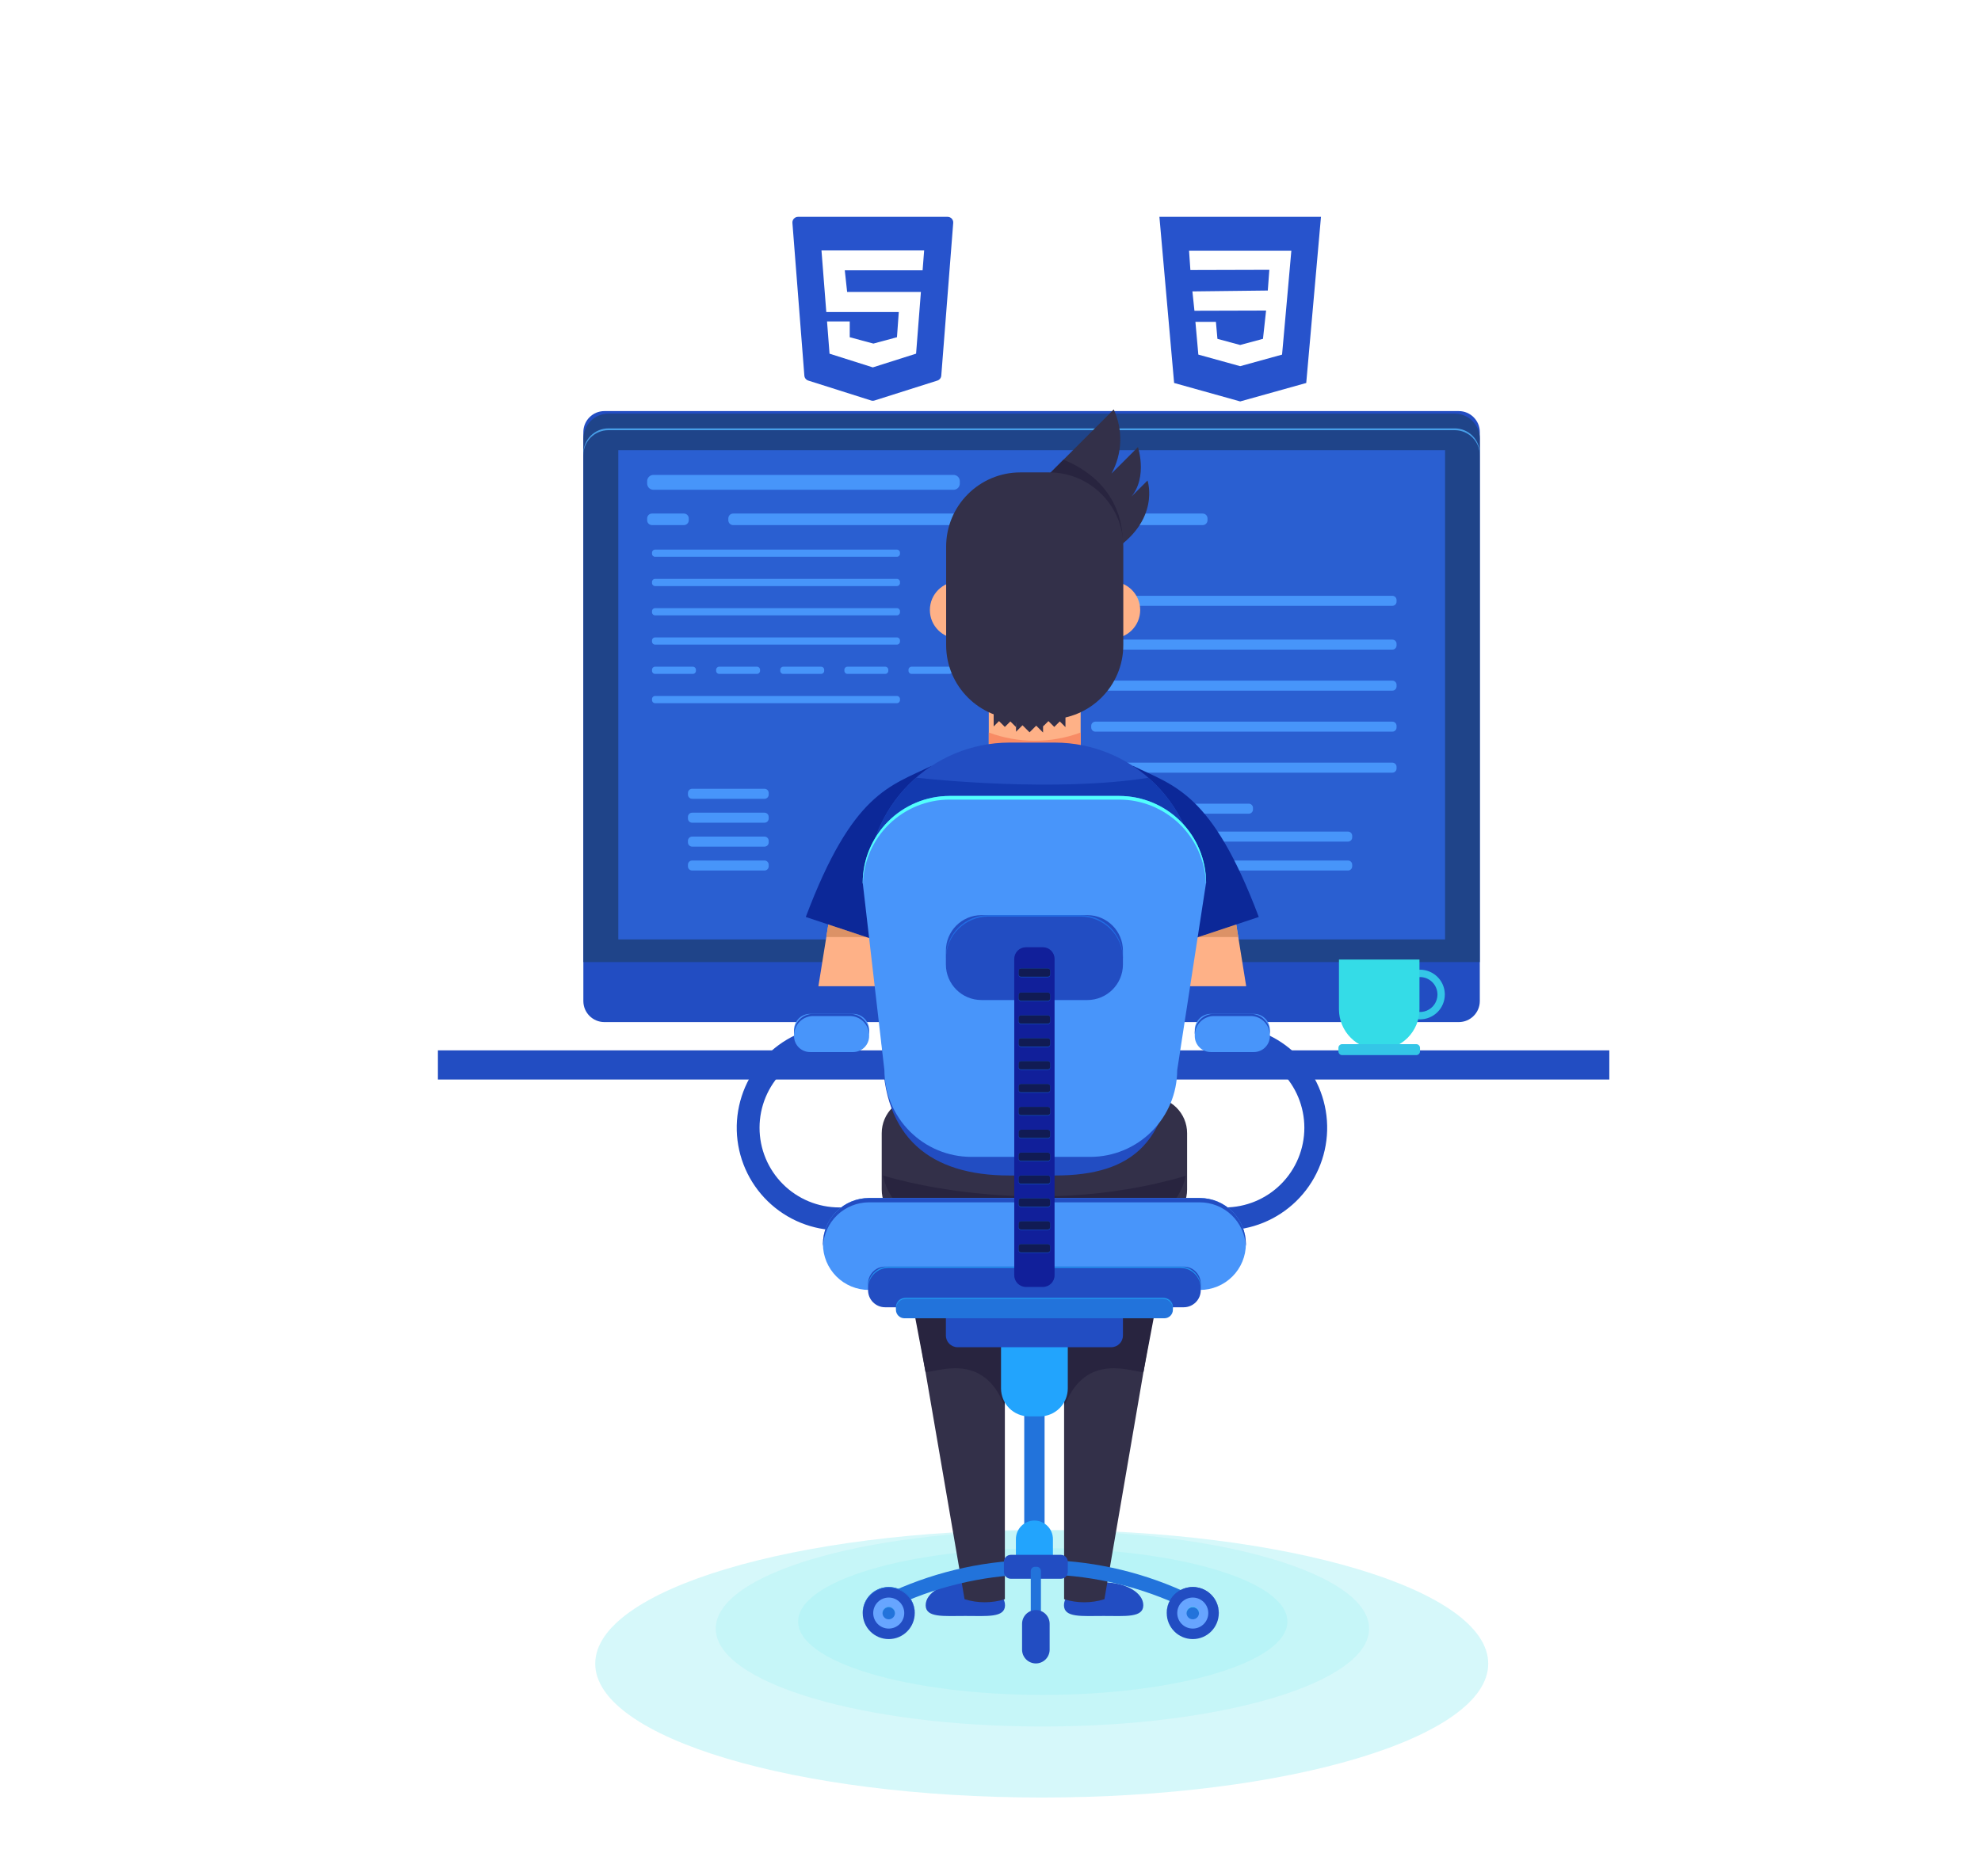<svg width="475" height="450" viewBox="0 0 475 450" fill="none" xmlns="http://www.w3.org/2000/svg">
<path opacity="0.2" d="M249.784 431.102C308.912 431.102 356.845 416.728 356.845 398.997C356.845 381.266 308.912 366.892 249.784 366.892C190.656 366.892 142.723 381.266 142.723 398.997C142.723 416.728 190.656 431.102 249.784 431.102Z" fill="#34DCE7"/>
<path opacity="0.1" d="M249.951 414.071C293.21 414.071 328.278 403.555 328.278 390.583C328.278 377.611 293.21 367.095 249.951 367.095C206.692 367.095 171.624 377.611 171.624 390.583C171.624 403.555 206.692 414.071 249.951 414.071Z" fill="#34DCE7"/>
<path opacity="0.1" d="M250.031 406.485C282.423 406.485 308.682 398.61 308.682 388.897C308.682 379.183 282.423 371.309 250.031 371.309C217.639 371.309 191.38 379.183 191.38 388.897C191.38 398.61 217.639 406.485 250.031 406.485Z" fill="#34DCE7"/>
<path d="M385.878 251.907H105V258.902H385.878V251.907Z" fill="#224DC2"/>
<path d="M349.777 98.589H144.925C142.136 98.589 139.875 100.85 139.875 103.639V240.077C139.875 242.866 142.136 245.127 144.925 245.127H349.777C352.566 245.127 354.827 242.866 354.827 240.077V103.639C354.827 100.85 352.566 98.589 349.777 98.589Z" fill="#224DC2"/>
<path d="M348.803 99.198H145.898C144.301 99.198 142.769 99.832 141.639 100.962C140.51 102.091 139.875 103.623 139.875 105.221V230.732H354.826V105.216C354.825 103.619 354.19 102.088 353.06 100.96C351.931 99.832 350.4 99.198 348.803 99.198Z" fill="#1F4489"/>
<path d="M348.803 102.735H145.898C144.301 102.735 142.769 103.369 141.639 104.499C140.51 105.628 139.875 107.16 139.875 108.758V109.192C139.875 107.594 140.51 106.062 141.639 104.933C142.769 103.803 144.301 103.169 145.898 103.169H348.803C349.594 103.169 350.377 103.325 351.108 103.627C351.839 103.93 352.503 104.374 353.062 104.933C353.621 105.492 354.065 106.156 354.368 106.887C354.67 107.618 354.826 108.401 354.826 109.192V108.758C354.826 107.967 354.67 107.184 354.368 106.453C354.065 105.722 353.621 105.058 353.062 104.499C352.503 103.94 351.839 103.496 351.108 103.193C350.377 102.891 349.594 102.735 348.803 102.735Z" fill="#479EE8"/>
<path d="M148.254 107.962H346.498V225.299H148.254V107.962Z" fill="#2A5FD1"/>
<path d="M288.373 123.163H175.797C175.155 123.163 174.635 123.683 174.635 124.325V124.774C174.635 125.415 175.155 125.936 175.797 125.936H288.373C289.015 125.936 289.535 125.415 289.535 124.774V124.325C289.535 123.683 289.015 123.163 288.373 123.163Z" fill="#4795FA"/>
<path d="M228.648 113.901H156.666C155.842 113.901 155.174 114.569 155.174 115.393V115.969C155.174 116.793 155.842 117.461 156.666 117.461H228.648C229.472 117.461 230.14 116.793 230.14 115.969V115.393C230.14 114.569 229.472 113.901 228.648 113.901Z" fill="#4795FA"/>
<path d="M163.984 123.163H156.336C155.694 123.163 155.174 123.683 155.174 124.325V124.774C155.174 125.415 155.694 125.936 156.336 125.936H163.984C164.626 125.936 165.146 125.415 165.146 124.774V124.325C165.146 123.683 164.626 123.163 163.984 123.163Z" fill="#4795FA"/>
<path d="M215.072 131.814H157.06C156.661 131.814 156.337 132.137 156.337 132.537V132.814C156.337 133.213 156.661 133.537 157.06 133.537H215.072C215.471 133.537 215.795 133.213 215.795 132.814V132.537C215.795 132.137 215.471 131.814 215.072 131.814Z" fill="#4795FA"/>
<path d="M215.072 138.834H157.06C156.661 138.834 156.337 139.157 156.337 139.557V139.834C156.337 140.233 156.661 140.557 157.06 140.557H215.072C215.471 140.557 215.795 140.233 215.795 139.834V139.557C215.795 139.157 215.471 138.834 215.072 138.834Z" fill="#4795FA"/>
<path d="M215.072 145.855H157.06C156.661 145.855 156.337 146.178 156.337 146.578V146.855C156.337 147.254 156.661 147.578 157.06 147.578H215.072C215.471 147.578 215.795 147.254 215.795 146.855V146.578C215.795 146.178 215.471 145.855 215.072 145.855Z" fill="#4795FA"/>
<path d="M215.072 152.875H157.06C156.661 152.875 156.337 153.198 156.337 153.598V153.875C156.337 154.274 156.661 154.598 157.06 154.598H215.072C215.471 154.598 215.795 154.274 215.795 153.875V153.598C215.795 153.198 215.471 152.875 215.072 152.875Z" fill="#4795FA"/>
<path d="M166.146 159.895H157.06C156.661 159.895 156.337 160.218 156.337 160.618V160.895C156.337 161.294 156.661 161.618 157.06 161.618H166.146C166.545 161.618 166.869 161.294 166.869 160.895V160.618C166.869 160.218 166.545 159.895 166.146 159.895Z" fill="#4795FA"/>
<path d="M181.521 159.895H172.435C172.036 159.895 171.712 160.218 171.712 160.618V160.895C171.712 161.294 172.036 161.618 172.435 161.618H181.521C181.92 161.618 182.244 161.294 182.244 160.895V160.618C182.244 160.218 181.92 159.895 181.521 159.895Z" fill="#4795FA"/>
<path d="M196.897 159.895H187.811C187.412 159.895 187.088 160.218 187.088 160.618V160.895C187.088 161.294 187.412 161.618 187.811 161.618H196.897C197.296 161.618 197.62 161.294 197.62 160.895V160.618C197.62 160.218 197.296 159.895 196.897 159.895Z" fill="#4795FA"/>
<path d="M212.273 159.895H203.187C202.788 159.895 202.464 160.218 202.464 160.618V160.895C202.464 161.294 202.788 161.618 203.187 161.618H212.273C212.672 161.618 212.996 161.294 212.996 160.895V160.618C212.996 160.218 212.672 159.895 212.273 159.895Z" fill="#4795FA"/>
<path d="M227.648 159.895H218.562C218.163 159.895 217.839 160.218 217.839 160.618V160.895C217.839 161.294 218.163 161.618 218.562 161.618H227.648C228.047 161.618 228.371 161.294 228.371 160.895V160.618C228.371 160.218 228.047 159.895 227.648 159.895Z" fill="#4795FA"/>
<path d="M243.024 159.895H233.938C233.539 159.895 233.215 160.218 233.215 160.618V160.895C233.215 161.294 233.539 161.618 233.938 161.618H243.024C243.423 161.618 243.747 161.294 243.747 160.895V160.618C243.747 160.218 243.423 159.895 243.024 159.895Z" fill="#4795FA"/>
<path d="M215.072 166.916H157.06C156.661 166.916 156.337 167.239 156.337 167.639V167.916C156.337 168.315 156.661 168.639 157.06 168.639H215.072C215.471 168.639 215.795 168.315 215.795 167.916V167.639C215.795 167.239 215.471 166.916 215.072 166.916Z" fill="#4795FA"/>
<path d="M333.857 142.893H262.655C262.099 142.893 261.648 143.344 261.648 143.9V144.289C261.648 144.845 262.099 145.296 262.655 145.296H333.857C334.413 145.296 334.864 144.845 334.864 144.289V143.9C334.864 143.344 334.413 142.893 333.857 142.893Z" fill="#4795FA"/>
<path d="M333.857 153.397H262.655C262.099 153.397 261.648 153.848 261.648 154.404V154.793C261.648 155.349 262.099 155.8 262.655 155.8H333.857C334.413 155.8 334.864 155.349 334.864 154.793V154.404C334.864 153.848 334.413 153.397 333.857 153.397Z" fill="#4795FA"/>
<path d="M333.857 163.234H262.655C262.099 163.234 261.648 163.685 261.648 164.241V164.63C261.648 165.186 262.099 165.637 262.655 165.637H333.857C334.413 165.637 334.864 165.186 334.864 164.63V164.241C334.864 163.685 334.413 163.234 333.857 163.234Z" fill="#4795FA"/>
<path d="M333.857 173.071H262.655C262.099 173.071 261.648 173.522 261.648 174.078V174.467C261.648 175.023 262.099 175.474 262.655 175.474H333.857C334.413 175.474 334.864 175.023 334.864 174.467V174.078C334.864 173.522 334.413 173.071 333.857 173.071Z" fill="#4795FA"/>
<path d="M333.857 182.907H262.655C262.099 182.907 261.648 183.358 261.648 183.914V184.303C261.648 184.859 262.099 185.31 262.655 185.31H333.857C334.413 185.31 334.864 184.859 334.864 184.303V183.914C334.864 183.358 334.413 182.907 333.857 182.907Z" fill="#4795FA"/>
<path d="M299.429 192.744H262.655C262.099 192.744 261.648 193.195 261.648 193.751V194.14C261.648 194.696 262.099 195.147 262.655 195.147H299.429C299.985 195.147 300.436 194.696 300.436 194.14V193.751C300.436 193.195 299.985 192.744 299.429 192.744Z" fill="#4795FA"/>
<path d="M323.219 199.44H286.445C285.889 199.44 285.438 199.891 285.438 200.447V200.836C285.438 201.392 285.889 201.843 286.445 201.843H323.219C323.775 201.843 324.226 201.392 324.226 200.836V200.447C324.226 199.891 323.775 199.44 323.219 199.44Z" fill="#4795FA"/>
<path d="M323.219 206.374H286.445C285.889 206.374 285.438 206.825 285.438 207.381V207.77C285.438 208.326 285.889 208.777 286.445 208.777H323.219C323.775 208.777 324.226 208.326 324.226 207.77V207.381C324.226 206.825 323.775 206.374 323.219 206.374Z" fill="#4795FA"/>
<path d="M183.31 206.374H165.961C165.405 206.374 164.954 206.825 164.954 207.381V207.77C164.954 208.326 165.405 208.777 165.961 208.777H183.31C183.866 208.777 184.317 208.326 184.317 207.77V207.381C184.317 206.825 183.866 206.374 183.31 206.374Z" fill="#4795FA"/>
<path d="M183.31 200.641H165.961C165.405 200.641 164.954 201.092 164.954 201.648V202.037C164.954 202.593 165.405 203.044 165.961 203.044H183.31C183.866 203.044 184.317 202.593 184.317 202.037V201.648C184.317 201.092 183.866 200.641 183.31 200.641Z" fill="#4795FA"/>
<path d="M183.31 194.907H165.961C165.405 194.907 164.954 195.358 164.954 195.914V196.303C164.954 196.859 165.405 197.31 165.961 197.31H183.31C183.866 197.31 184.317 196.859 184.317 196.303V195.914C184.317 195.358 183.866 194.907 183.31 194.907Z" fill="#4795FA"/>
<path d="M183.31 189.174H165.961C165.405 189.174 164.954 189.625 164.954 190.181V190.57C164.954 191.126 165.405 191.577 165.961 191.577H183.31C183.866 191.577 184.317 191.126 184.317 190.57V190.181C184.317 189.625 183.866 189.174 183.31 189.174Z" fill="#4795FA"/>
<path d="M259.116 162.679H237.089V179.26H259.116V162.679Z" fill="#FEB187"/>
<path d="M237.09 175.677C244.196 178.314 252.011 178.314 259.117 175.677V180.498L253.061 181.605L248.103 182.613L237.09 178.974V175.677Z" fill="#F88B65"/>
<path d="M275.992 263.125H220.066C215.289 263.125 211.417 266.997 211.417 271.774V285.284C211.417 290.06 215.289 293.933 220.066 293.933H275.992C280.769 293.933 284.641 290.06 284.641 285.284V271.774C284.641 266.997 280.769 263.125 275.992 263.125Z" fill="#333049"/>
<path d="M284.323 282.002C246.539 293.146 211.733 281.919 211.715 281.913C212.409 285.299 214.248 288.342 216.922 290.532C219.597 292.721 222.944 293.922 226.4 293.934H269.657C273.098 293.922 276.43 292.732 279.099 290.56C281.768 288.389 283.612 285.368 284.323 282.002Z" fill="#28243F"/>
<path d="M251.67 113.579L267.049 98.201C268.168 100.628 268.702 103.283 268.608 105.954C268.514 108.625 267.794 111.237 266.506 113.579L272.85 107.235C272.85 107.235 275.706 115.791 269.915 120.475L275.153 115.238C275.153 115.238 278.453 124.964 266.298 132.424L251.67 113.579Z" fill="#333049"/>
<path d="M264.254 129.789L269.098 130.425L269.135 130.395C269.173 130.016 270.415 116.601 255.009 110.239L251.67 113.578L264.254 129.789Z" fill="#28243F"/>
<path d="M266.555 153.144C270.33 153.144 273.391 150.083 273.391 146.308C273.391 142.532 270.33 139.472 266.555 139.472C262.78 139.472 259.719 142.532 259.719 146.308C259.719 150.083 262.78 153.144 266.555 153.144Z" fill="#FEB187"/>
<path d="M229.799 153.144C233.574 153.144 236.635 150.083 236.635 146.308C236.635 142.532 233.574 139.472 229.799 139.472C226.024 139.472 222.963 142.532 222.963 146.308C222.963 150.083 226.024 153.144 229.799 153.144Z" fill="#FEB187"/>
<path d="M251.534 113.294H244.672C234.837 113.294 226.864 121.267 226.864 131.102V154.698C226.864 164.533 234.837 172.506 244.672 172.506H251.534C261.369 172.506 269.342 164.533 269.342 154.698V131.102C269.342 121.267 261.369 113.294 251.534 113.294Z" fill="#333049"/>
<path d="M243.625 169.947V175.488L245.175 173.938L246.866 175.629L248.46 174.034L250.104 175.678V169.947H243.625Z" fill="#333049"/>
<path d="M249.296 169.536L250.107 174.224L251.391 172.94L252.791 174.34L254.112 173.019L255.474 174.381V169.632L249.296 169.536Z" fill="#333049"/>
<path d="M238.258 169.631V174.222L239.542 172.938L240.942 174.338L242.263 173.017L243.625 174.379L244.125 169.533L238.258 169.631Z" fill="#333049"/>
<path d="M198.617 221.717L196.234 236.525H210.223V219.867L200.323 217.797" fill="#FEB187"/>
<path d="M207.687 224.733H198.132L198.617 221.717L207.687 224.733Z" fill="#DC9266"/>
<path d="M223.387 183.668C213.37 188.568 204.457 190.068 193.21 219.918L210.24 225.581C210.24 225.581 221.453 197.676 223.387 183.668Z" fill="#0C2898"/>
<path d="M296.426 221.717L298.809 236.525H284.82V219.867L294.72 217.797" fill="#FEB187"/>
<path d="M287.357 224.733H296.912L296.427 221.717L287.357 224.733Z" fill="#DC9266"/>
<path d="M271.652 183.668C281.669 188.568 290.582 190.068 301.829 219.918L284.799 225.581C284.799 225.581 273.59 197.676 271.652 183.668Z" fill="#0C2898"/>
<path d="M252.996 281.918H242.003C223.267 281.918 211.635 273.045 211.635 252.431L207.935 212.161C207.961 203.134 211.558 194.484 217.941 188.101C224.324 181.718 232.973 178.12 242 178.094H252.993C262.019 178.12 270.668 181.717 277.051 188.099C283.434 194.482 287.033 203.13 287.06 212.157L281.233 249.996C281.235 273.784 271.733 281.918 252.996 281.918Z" fill="#224DC2"/>
<path d="M275.345 186.541C253.524 189.953 224.461 187.041 219.682 186.517C214.72 190.834 211.109 196.491 209.282 202.809L212.671 203.162L226.462 205.106L244.126 207.879L260.426 208.911L279.154 206.848L285.177 201.099C283.221 195.474 279.832 190.456 275.345 186.541Z" fill="#133AAF"/>
<path d="M221.954 384.984C221.954 388.012 226.213 387.553 231.467 387.553C236.721 387.553 240.979 388.012 240.979 384.984C240.979 381.956 236.72 379.5 231.467 379.5C226.214 379.5 221.954 381.951 221.954 384.984Z" fill="#224DC2"/>
<path d="M215.887 293.93L231.279 383.536C234.426 384.516 237.798 384.516 240.945 383.536V315.508L215.887 293.93Z" fill="#333049"/>
<path d="M240.946 317.01L240.127 315.51L239.222 315.379L218.932 313.279L221.923 329.064C224.413 329.189 235.673 323.998 240.773 337.025L240.947 336.125L240.946 317.01Z" fill="#28243F"/>
<path d="M274.139 384.984C274.139 388.012 269.881 387.553 264.628 387.553C259.375 387.553 255.115 388.012 255.115 384.984C255.115 381.956 259.374 379.5 264.628 379.5C269.882 379.5 274.139 381.951 274.139 384.984Z" fill="#224DC2"/>
<path d="M280.208 293.93L264.816 383.54C261.668 384.52 258.296 384.52 255.148 383.54V315.508L280.208 293.93Z" fill="#333049"/>
<path d="M255.148 317.01L255.969 315.51L256.874 315.379L277.163 313.279L274.173 329.064C271.683 329.189 260.423 323.998 255.323 337.025L255.148 336.125V317.01Z" fill="#28243F"/>
<path d="M245.588 313.09V371.489C245.588 372.267 246.219 372.898 246.997 372.898H249.059C249.837 372.898 250.468 372.267 250.468 371.489V313.09C250.468 312.312 249.837 311.681 249.059 311.681H246.997C246.219 311.681 245.588 312.312 245.588 313.09Z" fill="#2273DB"/>
<path d="M246.736 309.998H250.651C252.078 309.998 253.447 310.565 254.456 311.574C255.465 312.583 256.032 313.952 256.032 315.379V332.979C256.033 334.758 255.326 336.465 254.069 337.724C252.811 338.983 251.105 339.691 249.325 339.692H246.736C244.956 339.692 243.249 338.985 241.991 337.726C240.732 336.468 240.025 334.761 240.025 332.981V316.709C240.025 314.929 240.732 313.222 241.991 311.963C243.249 310.705 244.956 309.998 246.736 309.998V309.998Z" fill="#22A4FD"/>
<path opacity="0.65" d="M256.033 318.227C253.518 317.113 250.798 316.538 248.047 316.538C245.297 316.538 242.577 317.113 240.062 318.227V312.527C242.577 311.413 245.297 310.837 248.047 310.837C250.798 310.837 253.518 311.413 256.033 312.527V318.227Z" fill="#224DC2"/>
<path d="M211.388 295.062H201.227C194.823 295.058 188.674 292.556 184.086 288.088C179.498 283.62 176.834 277.539 176.66 271.137C176.487 264.736 178.817 258.519 183.156 253.809C187.495 249.099 193.5 246.268 199.894 245.917C200.041 245.893 200.189 245.881 200.338 245.881H201.228C201.946 245.894 202.631 246.189 203.134 246.702C203.637 247.215 203.919 247.905 203.919 248.623C203.919 249.342 203.637 250.031 203.134 250.544C202.631 251.057 201.946 251.352 201.228 251.366C196.161 251.366 191.301 253.379 187.718 256.962C184.135 260.545 182.122 265.404 182.122 270.471C182.122 275.538 184.135 280.398 187.718 283.981C191.301 287.564 196.161 289.577 201.228 289.577H211.389C212.107 289.59 212.792 289.885 213.295 290.398C213.798 290.911 214.08 291.601 214.08 292.319C214.08 293.038 213.798 293.727 213.295 294.24C212.792 294.753 212.107 295.048 211.389 295.062H211.388Z" fill="#224DC2"/>
<path d="M204.556 243.149H194.23C192.108 243.149 190.387 244.869 190.387 246.992V248.472C190.387 250.594 192.108 252.315 194.23 252.315H204.556C206.678 252.315 208.399 250.594 208.399 248.472V246.992C208.399 244.869 206.678 243.149 204.556 243.149Z" fill="#4895FA"/>
<path d="M194.97 243.676H203.816C204.983 243.681 206.103 244.131 206.95 244.933C207.796 245.736 208.305 246.831 208.373 247.996C208.373 247.908 208.399 247.823 208.399 247.733C208.394 246.519 207.91 245.356 207.051 244.498C206.193 243.639 205.03 243.155 203.816 243.151H194.97C193.756 243.155 192.593 243.639 191.735 244.498C190.876 245.356 190.392 246.519 190.387 247.733C190.387 247.824 190.408 247.908 190.414 247.996C190.481 246.831 190.99 245.736 191.836 244.933C192.683 244.131 193.803 243.681 194.97 243.676Z" fill="#224DC2"/>
<path d="M283.49 295.062H293.651C300.055 295.058 306.204 292.556 310.792 288.088C315.38 283.62 318.044 277.539 318.218 271.137C318.391 264.736 316.061 258.519 311.722 253.809C307.383 249.099 301.378 246.268 294.984 245.917C294.837 245.893 294.689 245.881 294.54 245.881H293.65C293.285 245.874 292.923 245.94 292.584 246.074C292.245 246.209 291.937 246.41 291.677 246.665C291.416 246.921 291.21 247.225 291.068 247.561C290.927 247.898 290.855 248.259 290.855 248.623C290.855 248.988 290.927 249.349 291.068 249.685C291.21 250.021 291.416 250.326 291.677 250.581C291.937 250.837 292.245 251.037 292.584 251.172C292.923 251.307 293.285 251.373 293.65 251.366C298.717 251.366 303.577 253.379 307.16 256.962C310.743 260.545 312.755 265.404 312.755 270.471C312.755 275.538 310.743 280.398 307.16 283.981C303.577 287.564 298.717 289.577 293.65 289.577H283.49C282.772 289.59 282.087 289.885 281.584 290.398C281.081 290.911 280.799 291.601 280.799 292.319C280.799 293.038 281.081 293.727 281.584 294.24C282.087 294.753 282.772 295.048 283.49 295.062Z" fill="#224DC2"/>
<path d="M300.648 243.149H290.322C288.2 243.149 286.479 244.869 286.479 246.992V248.472C286.479 250.594 288.2 252.315 290.322 252.315H300.648C302.77 252.315 304.491 250.594 304.491 248.472V246.992C304.491 244.869 302.77 243.149 300.648 243.149Z" fill="#4895FA"/>
<path d="M299.908 243.675H291.062C289.895 243.68 288.775 244.13 287.928 244.932C287.082 245.735 286.573 246.83 286.505 247.995C286.505 247.907 286.479 247.822 286.479 247.732C286.484 246.518 286.968 245.355 287.827 244.497C288.685 243.638 289.848 243.154 291.062 243.15H299.908C301.122 243.154 302.285 243.638 303.143 244.497C304.002 245.355 304.486 246.518 304.491 247.732C304.491 247.823 304.469 247.907 304.464 247.995C304.397 246.83 303.888 245.735 303.042 244.932C302.195 244.13 301.075 243.68 299.908 243.675Z" fill="#224DC2"/>
<path d="M208.348 287.322H287.709C289.156 287.322 290.59 287.607 291.927 288.161C293.264 288.715 294.48 289.527 295.503 290.55C296.527 291.574 297.339 292.789 297.892 294.126C298.446 295.463 298.731 296.897 298.731 298.344C298.731 299.792 298.446 301.225 297.892 302.562C297.339 303.9 296.527 305.115 295.503 306.138C294.48 307.162 293.264 307.974 291.927 308.528C290.59 309.082 289.156 309.367 287.709 309.367H208.348C205.425 309.367 202.621 308.205 200.554 306.138C198.487 304.071 197.325 301.268 197.325 298.344C197.325 295.421 198.487 292.617 200.554 290.55C202.621 288.483 205.425 287.322 208.348 287.322V287.322Z" fill="#4895FA"/>
<path d="M208.346 288.355H287.707C290.537 288.364 293.256 289.458 295.303 291.413C297.35 293.368 298.568 296.034 298.707 298.861C298.715 298.689 298.733 298.519 298.733 298.345C298.724 295.424 297.56 292.626 295.495 290.561C293.43 288.495 290.632 287.331 287.711 287.323H208.346C205.425 287.331 202.627 288.495 200.562 290.561C198.497 292.626 197.333 295.424 197.324 298.345C197.324 298.519 197.342 298.69 197.35 298.861C197.489 296.034 198.706 293.369 200.752 291.414C202.798 289.46 205.516 288.364 208.346 288.355Z" fill="#224DC2"/>
<path d="M261.477 277.454H232.847C227.339 277.438 222.06 275.242 218.165 271.347C214.27 267.452 212.075 262.174 212.059 256.666L206.859 211.681C206.875 206.172 209.07 200.894 212.965 196.999C216.86 193.104 222.139 190.909 227.647 190.893H268.406C273.914 190.909 279.193 193.104 283.088 196.999C286.983 200.894 289.178 206.172 289.194 211.681L282.265 256.666C282.249 262.174 280.054 267.452 276.159 271.348C272.264 275.243 266.985 277.438 261.477 277.454Z" fill="#4895FA"/>
<path d="M227.651 191.767H268.406C273.806 191.785 278.988 193.898 282.86 197.662C286.732 201.426 288.992 206.546 289.163 211.944L289.194 211.68C289.178 206.171 286.983 200.893 283.088 196.998C279.193 193.103 273.914 190.908 268.406 190.892H227.651C222.143 190.908 216.864 193.103 212.969 196.998C209.074 200.893 206.878 206.171 206.862 211.68L206.891 212C207.048 206.592 209.302 201.458 213.176 197.682C217.05 193.906 222.241 191.785 227.651 191.767Z" fill="#52FFFD"/>
<path d="M283.826 303.77H212.231C209.973 303.77 208.143 305.6 208.143 307.858V309.433C208.143 311.69 209.973 313.521 212.231 313.521H283.826C286.084 313.521 287.914 311.69 287.914 309.433V307.858C287.914 305.6 286.084 303.77 283.826 303.77Z" fill="#224DC2"/>
<path d="M266.442 313.352H229.615C228.061 313.352 226.801 314.612 226.801 316.166V320.289C226.801 321.843 228.061 323.103 229.615 323.103H266.442C267.996 323.103 269.256 321.843 269.256 320.289V316.166C269.256 314.612 267.996 313.352 266.442 313.352Z" fill="#224DC2"/>
<path d="M213.019 304.081H283.039C284.302 304.086 285.515 304.58 286.421 305.461C287.327 306.341 287.857 307.538 287.899 308.801C287.899 308.747 287.915 308.701 287.915 308.645C287.911 307.353 287.396 306.115 286.482 305.201C285.569 304.288 284.331 303.773 283.039 303.769H213.019C211.727 303.773 210.489 304.288 209.576 305.201C208.662 306.115 208.148 307.353 208.144 308.645C208.144 308.699 208.158 308.745 208.16 308.801C208.202 307.538 208.732 306.341 209.638 305.461C210.544 304.581 211.756 304.086 213.019 304.081Z" fill="#2293F0"/>
<path d="M279.189 311.283H216.867C215.737 311.283 214.821 312.199 214.821 313.329V314.117C214.821 315.247 215.737 316.163 216.867 316.163H279.189C280.319 316.163 281.235 315.247 281.235 314.117V313.329C281.235 312.199 280.319 311.283 279.189 311.283Z" fill="#2273DB"/>
<path d="M217.262 311.441H278.795C279.427 311.443 280.034 311.691 280.487 312.131C280.941 312.571 281.206 313.17 281.227 313.802C281.227 313.776 281.235 313.751 281.235 313.723C281.233 313.076 280.975 312.457 280.518 312C280.061 311.543 279.441 311.285 278.795 311.283H217.262C216.615 311.285 215.996 311.542 215.539 311.999C215.081 312.457 214.824 313.076 214.822 313.723C214.822 313.75 214.829 313.775 214.829 313.802C214.85 313.17 215.116 312.571 215.57 312.131C216.023 311.691 216.63 311.443 217.262 311.441Z" fill="#22B2FF"/>
<path d="M243.59 376.688V369.109C243.593 367.932 244.062 366.805 244.894 365.974C245.726 365.142 246.853 364.673 248.029 364.67C249.205 364.673 250.332 365.142 251.164 365.974C251.996 366.805 252.465 367.932 252.468 369.109V376.688" fill="#22A4FD"/>
<path d="M214.832 384.912C214.436 384.912 214.051 384.777 213.743 384.528C213.434 384.279 213.22 383.932 213.137 383.545C213.053 383.157 213.105 382.753 213.284 382.399C213.462 382.045 213.757 381.764 214.118 381.601C225.055 376.663 236.918 374.11 248.918 374.11C260.918 374.11 272.781 376.663 283.718 381.601C284.131 381.793 284.451 382.141 284.609 382.568C284.767 382.995 284.751 383.467 284.564 383.883C284.376 384.298 284.033 384.622 283.608 384.786C283.183 384.95 282.711 384.94 282.293 384.758C271.803 380.024 260.426 377.576 248.918 377.576C237.41 377.576 226.033 380.024 215.543 384.758C215.32 384.859 215.077 384.912 214.832 384.912Z" fill="#2273DB"/>
<path d="M254.377 372.898H242.374C241.46 372.898 240.719 373.639 240.719 374.553V376.979C240.719 377.893 241.46 378.634 242.374 378.634H254.377C255.291 378.634 256.032 377.893 256.032 376.979V374.553C256.032 373.639 255.291 372.898 254.377 372.898Z" fill="#224DC2"/>
<path d="M248.57 375.766H248.175C247.611 375.766 247.153 376.223 247.153 376.788V390.12C247.153 390.684 247.611 391.142 248.175 391.142H248.57C249.134 391.142 249.592 390.684 249.592 390.12V376.788C249.592 376.223 249.134 375.766 248.57 375.766Z" fill="#2273DB"/>
<path d="M248.376 386.135C249.253 386.135 250.093 386.483 250.713 387.103C251.333 387.723 251.681 388.564 251.681 389.441V395.691C251.666 396.557 251.311 397.384 250.692 397.991C250.074 398.599 249.242 398.939 248.375 398.939C247.508 398.939 246.676 398.598 246.058 397.99C245.44 397.383 245.085 396.556 245.07 395.69V389.441C245.07 388.564 245.418 387.723 246.038 387.103C246.658 386.483 247.499 386.135 248.376 386.135Z" fill="#224DC2"/>
<path d="M285.999 393.102C289.445 393.102 292.239 390.308 292.239 386.862C292.239 383.415 289.445 380.622 285.999 380.622C282.553 380.622 279.759 383.415 279.759 386.862C279.759 390.308 282.553 393.102 285.999 393.102Z" fill="#224DC2"/>
<path d="M285.999 380.781C287.639 380.781 289.213 381.428 290.38 382.582C291.546 383.735 292.212 385.301 292.231 386.942C292.231 386.915 292.239 386.89 292.239 386.862C292.239 385.207 291.582 383.62 290.411 382.449C289.241 381.279 287.654 380.622 285.999 380.622C284.344 380.622 282.757 381.279 281.587 382.449C280.416 383.62 279.759 385.207 279.759 386.862C279.759 386.889 279.767 386.915 279.767 386.942C279.787 385.302 280.452 383.735 281.618 382.582C282.785 381.429 284.359 380.782 285.999 380.781Z" fill="#224DC2"/>
<path d="M285.999 390.583C288.054 390.583 289.72 388.917 289.72 386.862C289.72 384.807 288.054 383.141 285.999 383.141C283.944 383.141 282.278 384.807 282.278 386.862C282.278 388.917 283.944 390.583 285.999 390.583Z" fill="#67A5FF"/>
<path d="M285.999 388.356C286.824 388.356 287.493 387.687 287.493 386.862C287.493 386.037 286.824 385.368 285.999 385.368C285.174 385.368 284.505 386.037 284.505 386.862C284.505 387.687 285.174 388.356 285.999 388.356Z" fill="#2273DB"/>
<path d="M285.999 385.448C286.387 385.449 286.759 385.601 287.036 385.872C287.314 386.143 287.475 386.511 287.485 386.899C287.485 386.886 287.493 386.874 287.493 386.86C287.493 386.463 287.336 386.083 287.055 385.803C286.775 385.523 286.395 385.366 285.999 385.366C285.603 385.366 285.223 385.523 284.943 385.803C284.662 386.083 284.505 386.463 284.505 386.86C284.505 386.874 284.512 386.886 284.512 386.899C284.522 386.511 284.683 386.142 284.961 385.871C285.239 385.6 285.611 385.448 285.999 385.448Z" fill="#5FFFFF"/>
<path d="M213.099 393.102C216.545 393.102 219.339 390.308 219.339 386.862C219.339 383.415 216.545 380.622 213.099 380.622C209.653 380.622 206.859 383.415 206.859 386.862C206.859 390.308 209.653 393.102 213.099 393.102Z" fill="#224DC2"/>
<path d="M213.099 380.781C214.739 380.781 216.313 381.428 217.48 382.582C218.646 383.735 219.312 385.301 219.331 386.942C219.331 386.915 219.339 386.89 219.339 386.862C219.339 385.207 218.682 383.62 217.511 382.449C216.341 381.279 214.754 380.622 213.099 380.622C211.444 380.622 209.857 381.279 208.687 382.449C207.516 383.62 206.859 385.207 206.859 386.862C206.859 386.889 206.867 386.915 206.867 386.942C206.887 385.302 207.552 383.735 208.718 382.582C209.885 381.429 211.459 380.782 213.099 380.781Z" fill="#2273DB"/>
<path d="M213.099 390.583C215.154 390.583 216.82 388.917 216.82 386.862C216.82 384.807 215.154 383.141 213.099 383.141C211.044 383.141 209.378 384.807 209.378 386.862C209.378 388.917 211.044 390.583 213.099 390.583Z" fill="#67A5FF"/>
<path d="M213.099 388.356C213.924 388.356 214.593 387.687 214.593 386.862C214.593 386.037 213.924 385.368 213.099 385.368C212.274 385.368 211.605 386.037 211.605 386.862C211.605 387.687 212.274 388.356 213.099 388.356Z" fill="#2273DB"/>
<path d="M213.099 385.448C213.487 385.449 213.859 385.601 214.136 385.872C214.414 386.143 214.575 386.511 214.585 386.899C214.585 386.886 214.593 386.874 214.593 386.86C214.583 386.47 214.421 386.1 214.142 385.828C213.863 385.557 213.489 385.404 213.099 385.404C212.71 385.404 212.336 385.557 212.057 385.828C211.778 386.1 211.616 386.47 211.606 386.86C211.606 386.874 211.613 386.886 211.613 386.899C211.623 386.511 211.784 386.143 212.062 385.872C212.339 385.601 212.711 385.449 213.099 385.448Z" fill="#5FFFFF"/>
<path d="M260.721 219.479H235.336C230.622 219.479 226.801 223.3 226.801 228.014V231.303C226.801 236.016 230.622 239.838 235.336 239.838H260.721C265.435 239.838 269.256 236.016 269.256 231.303V228.014C269.256 223.3 265.435 219.479 260.721 219.479Z" fill="#224DC2"/>
<path d="M259.078 219.479H236.978C234.281 219.487 231.697 220.562 229.789 222.469C227.882 224.376 226.807 226.961 226.799 229.658C226.799 229.715 226.806 229.77 226.807 229.826C226.858 227.159 227.951 224.618 229.852 222.747C231.753 220.876 234.311 219.823 236.978 219.815H259.078C261.745 219.823 264.303 220.876 266.204 222.747C268.105 224.618 269.198 227.159 269.249 229.826C269.249 229.77 269.257 229.715 269.257 229.658C269.249 226.961 268.174 224.376 266.267 222.469C264.36 220.562 261.775 219.487 259.078 219.479Z" fill="#226EE5"/>
<path d="M250.072 227.176H245.986C244.446 227.176 243.197 228.424 243.197 229.965V305.856C243.197 307.396 244.446 308.645 245.986 308.645H250.072C251.612 308.645 252.861 307.396 252.861 305.856V229.965C252.861 228.424 251.612 227.176 250.072 227.176Z" fill="#111F9A"/>
<path d="M251.249 232.255H244.808C244.49 232.255 244.233 232.512 244.233 232.83V233.778C244.233 234.095 244.49 234.353 244.808 234.353H251.249C251.567 234.353 251.824 234.095 251.824 233.778V232.83C251.824 232.512 251.567 232.255 251.249 232.255Z" fill="#1159C9"/>
<path d="M251.249 232.255H244.808C244.49 232.255 244.233 232.512 244.233 232.83V233.671C244.233 233.988 244.49 234.246 244.808 234.246H251.249C251.567 234.246 251.824 233.988 251.824 233.671V232.83C251.824 232.512 251.567 232.255 251.249 232.255Z" fill="#111B54"/>
<path d="M251.249 238.029H244.808C244.49 238.029 244.233 238.286 244.233 238.604V239.552C244.233 239.869 244.49 240.127 244.808 240.127H251.249C251.567 240.127 251.824 239.869 251.824 239.552V238.604C251.824 238.286 251.567 238.029 251.249 238.029Z" fill="#1159C9"/>
<path d="M251.249 238.029H244.808C244.49 238.029 244.233 238.286 244.233 238.604V239.445C244.233 239.762 244.49 240.02 244.808 240.02H251.249C251.567 240.02 251.824 239.762 251.824 239.445V238.604C251.824 238.286 251.567 238.029 251.249 238.029Z" fill="#111B54"/>
<path d="M251.249 243.515H244.808C244.49 243.515 244.233 243.772 244.233 244.09V245.038C244.233 245.355 244.49 245.613 244.808 245.613H251.249C251.567 245.613 251.824 245.355 251.824 245.038V244.09C251.824 243.772 251.567 243.515 251.249 243.515Z" fill="#1159C9"/>
<path d="M251.249 243.515H244.808C244.49 243.515 244.233 243.772 244.233 244.09V244.931C244.233 245.248 244.49 245.506 244.808 245.506H251.249C251.567 245.506 251.824 245.248 251.824 244.931V244.09C251.824 243.772 251.567 243.515 251.249 243.515Z" fill="#111B54"/>
<path d="M251.249 249H244.808C244.49 249 244.233 249.257 244.233 249.575V250.523C244.233 250.84 244.49 251.098 244.808 251.098H251.249C251.567 251.098 251.824 250.84 251.824 250.523V249.575C251.824 249.257 251.567 249 251.249 249Z" fill="#1159C9"/>
<path d="M251.249 249H244.808C244.49 249 244.233 249.257 244.233 249.575V250.416C244.233 250.733 244.49 250.991 244.808 250.991H251.249C251.567 250.991 251.824 250.733 251.824 250.416V249.575C251.824 249.257 251.567 249 251.249 249Z" fill="#111B54"/>
<path d="M251.249 254.486H244.808C244.49 254.486 244.233 254.743 244.233 255.061V256.009C244.233 256.326 244.49 256.584 244.808 256.584H251.249C251.567 256.584 251.824 256.326 251.824 256.009V255.061C251.824 254.743 251.567 254.486 251.249 254.486Z" fill="#1159C9"/>
<path d="M251.249 254.486H244.808C244.49 254.486 244.233 254.743 244.233 255.061V255.902C244.233 256.219 244.49 256.477 244.808 256.477H251.249C251.567 256.477 251.824 256.219 251.824 255.902V255.061C251.824 254.743 251.567 254.486 251.249 254.486Z" fill="#111B54"/>
<path d="M251.249 259.971H244.808C244.49 259.971 244.233 260.228 244.233 260.546V261.494C244.233 261.811 244.49 262.069 244.808 262.069H251.249C251.567 262.069 251.824 261.811 251.824 261.494V260.546C251.824 260.228 251.567 259.971 251.249 259.971Z" fill="#1159C9"/>
<path d="M251.249 259.971H244.808C244.49 259.971 244.233 260.228 244.233 260.546V261.387C244.233 261.704 244.49 261.962 244.808 261.962H251.249C251.567 261.962 251.824 261.704 251.824 261.387V260.546C251.824 260.228 251.567 259.971 251.249 259.971Z" fill="#111B54"/>
<path d="M251.249 265.457H244.808C244.49 265.457 244.233 265.714 244.233 266.032V266.98C244.233 267.297 244.49 267.555 244.808 267.555H251.249C251.567 267.555 251.824 267.297 251.824 266.98V266.032C251.824 265.714 251.567 265.457 251.249 265.457Z" fill="#1159C9"/>
<path d="M251.249 265.457H244.808C244.49 265.457 244.233 265.714 244.233 266.032V266.873C244.233 267.19 244.49 267.448 244.808 267.448H251.249C251.567 267.448 251.824 267.19 251.824 266.873V266.032C251.824 265.714 251.567 265.457 251.249 265.457Z" fill="#111B54"/>
<path d="M251.249 270.942H244.808C244.49 270.942 244.233 271.199 244.233 271.517V272.465C244.233 272.782 244.49 273.04 244.808 273.04H251.249C251.567 273.04 251.824 272.782 251.824 272.465V271.517C251.824 271.199 251.567 270.942 251.249 270.942Z" fill="#1159C9"/>
<path d="M251.249 270.942H244.808C244.49 270.942 244.233 271.199 244.233 271.517V272.358C244.233 272.675 244.49 272.933 244.808 272.933H251.249C251.567 272.933 251.824 272.675 251.824 272.358V271.517C251.824 271.199 251.567 270.942 251.249 270.942Z" fill="#111B54"/>
<path d="M251.249 276.428H244.808C244.49 276.428 244.233 276.685 244.233 277.003V277.951C244.233 278.268 244.49 278.526 244.808 278.526H251.249C251.567 278.526 251.824 278.268 251.824 277.951V277.003C251.824 276.685 251.567 276.428 251.249 276.428Z" fill="#1159C9"/>
<path d="M251.249 276.428H244.808C244.49 276.428 244.233 276.685 244.233 277.003V277.844C244.233 278.161 244.49 278.419 244.808 278.419H251.249C251.567 278.419 251.824 278.161 251.824 277.844V277.003C251.824 276.685 251.567 276.428 251.249 276.428Z" fill="#111B54"/>
<path d="M251.249 281.913H244.808C244.49 281.913 244.233 282.17 244.233 282.488V283.436C244.233 283.753 244.49 284.011 244.808 284.011H251.249C251.567 284.011 251.824 283.753 251.824 283.436V282.488C251.824 282.17 251.567 281.913 251.249 281.913Z" fill="#1159C9"/>
<path d="M251.249 281.913H244.808C244.49 281.913 244.233 282.17 244.233 282.488V283.329C244.233 283.646 244.49 283.904 244.808 283.904H251.249C251.567 283.904 251.824 283.646 251.824 283.329V282.488C251.824 282.17 251.567 281.913 251.249 281.913Z" fill="#111B54"/>
<path d="M251.249 287.399H244.808C244.49 287.399 244.233 287.656 244.233 287.974V288.922C244.233 289.239 244.49 289.497 244.808 289.497H251.249C251.567 289.497 251.824 289.239 251.824 288.922V287.974C251.824 287.656 251.567 287.399 251.249 287.399Z" fill="#1159C9"/>
<path d="M251.249 287.399H244.808C244.49 287.399 244.233 287.656 244.233 287.974V288.815C244.233 289.132 244.49 289.39 244.808 289.39H251.249C251.567 289.39 251.824 289.132 251.824 288.815V287.974C251.824 287.656 251.567 287.399 251.249 287.399Z" fill="#111B54"/>
<path d="M251.249 292.884H244.808C244.49 292.884 244.233 293.141 244.233 293.459V294.407C244.233 294.724 244.49 294.982 244.808 294.982H251.249C251.567 294.982 251.824 294.724 251.824 294.407V293.459C251.824 293.141 251.567 292.884 251.249 292.884Z" fill="#1159C9"/>
<path d="M251.249 292.884H244.808C244.49 292.884 244.233 293.141 244.233 293.459V294.3C244.233 294.617 244.49 294.875 244.808 294.875H251.249C251.567 294.875 251.824 294.617 251.824 294.3V293.459C251.824 293.141 251.567 292.884 251.249 292.884Z" fill="#111B54"/>
<path d="M251.249 298.37H244.808C244.49 298.37 244.233 298.627 244.233 298.945V299.893C244.233 300.21 244.49 300.468 244.808 300.468H251.249C251.567 300.468 251.824 300.21 251.824 299.893V298.945C251.824 298.627 251.567 298.37 251.249 298.37Z" fill="#1159C9"/>
<path d="M251.249 298.37H244.808C244.49 298.37 244.233 298.627 244.233 298.945V299.786C244.233 300.103 244.49 300.361 244.808 300.361H251.249C251.567 300.361 251.824 300.103 251.824 299.786V298.945C251.824 298.627 251.567 298.37 251.249 298.37Z" fill="#111B54"/>
<path d="M340.486 244.47C339.309 244.47 338.158 244.121 337.179 243.467C336.2 242.813 335.437 241.884 334.986 240.796C334.536 239.709 334.418 238.512 334.647 237.358C334.877 236.203 335.443 235.142 336.276 234.31C337.108 233.477 338.168 232.91 339.323 232.68C340.477 232.45 341.674 232.568 342.762 233.018C343.849 233.469 344.779 234.231 345.433 235.21C346.088 236.189 346.437 237.34 346.437 238.517C346.436 240.095 345.808 241.608 344.693 242.724C343.577 243.84 342.064 244.468 340.486 244.47ZM340.486 234.33C339.658 234.33 338.848 234.575 338.159 235.035C337.47 235.495 336.933 236.149 336.616 236.915C336.299 237.68 336.216 238.522 336.377 239.335C336.539 240.147 336.938 240.893 337.524 241.479C338.109 242.065 338.856 242.464 339.668 242.625C340.481 242.787 341.323 242.704 342.088 242.387C342.853 242.07 343.507 241.533 343.968 240.844C344.428 240.155 344.673 239.345 344.673 238.517C344.672 237.406 344.231 236.341 343.446 235.556C342.661 234.77 341.596 234.328 340.486 234.327V234.33Z" fill="#34C6E7"/>
<path d="M340.357 230.123V242.082C340.349 244.639 339.33 247.09 337.521 248.898C335.713 250.706 333.262 251.725 330.705 251.733C328.148 251.725 325.697 250.706 323.888 248.898C322.08 247.09 321.061 244.639 321.053 242.082V230.123H340.357Z" fill="#34DCE7"/>
<path d="M339.587 250.418H321.823C321.325 250.418 320.922 250.821 320.922 251.319V252.146C320.922 252.643 321.325 253.047 321.823 253.047H339.587C340.085 253.047 340.488 252.643 340.488 252.146V251.319C340.488 250.821 340.085 250.418 339.587 250.418Z" fill="#34C6E7"/>
<path d="M278 52L281.528 91.848L297.37 96.275L313.207 91.85L316.741 52H278ZM309.2 65.031L308.755 70.037L307.41 85.046L297.37 87.819H297.364L287.334 85.043L286.634 77.195H291.549L291.914 81.268L297.368 82.74L297.374 82.734L302.834 81.262L303.578 74.48L286.4 74.528L285.913 69.887L303.991 69.677L304.356 64.71L285.428 64.763L285.11 60.147H309.635L309.2 65.031Z" fill="#2753CC"/>
<path d="M190.004 53.46L192.867 90.087C192.888 90.356 192.989 90.612 193.156 90.824C193.324 91.035 193.551 91.191 193.808 91.273L208.872 96.05C209.139 96.135 209.425 96.135 209.691 96.05L224.756 91.274C225.013 91.192 225.24 91.036 225.408 90.825C225.575 90.613 225.676 90.357 225.697 90.088L228.561 53.46C228.576 53.274 228.551 53.087 228.49 52.91C228.429 52.734 228.332 52.572 228.205 52.435C228.078 52.298 227.924 52.188 227.753 52.113C227.582 52.039 227.397 52 227.21 52H191.354C191.167 52 190.983 52.039 190.812 52.114C190.641 52.189 190.487 52.298 190.36 52.435C190.233 52.572 190.136 52.734 190.075 52.91C190.014 53.087 189.99 53.274 190.004 53.46ZM221.219 64.824H202.56L203.123 70.017H220.813L219.656 84.817L209.282 88.11L198.904 84.821L198.304 77.087H203.749V80.88L209.427 82.4L215.072 80.876L215.51 74.83H198.127L196.973 60.07H221.59L221.219 64.824Z" fill="#2753CC"/>
</svg>
